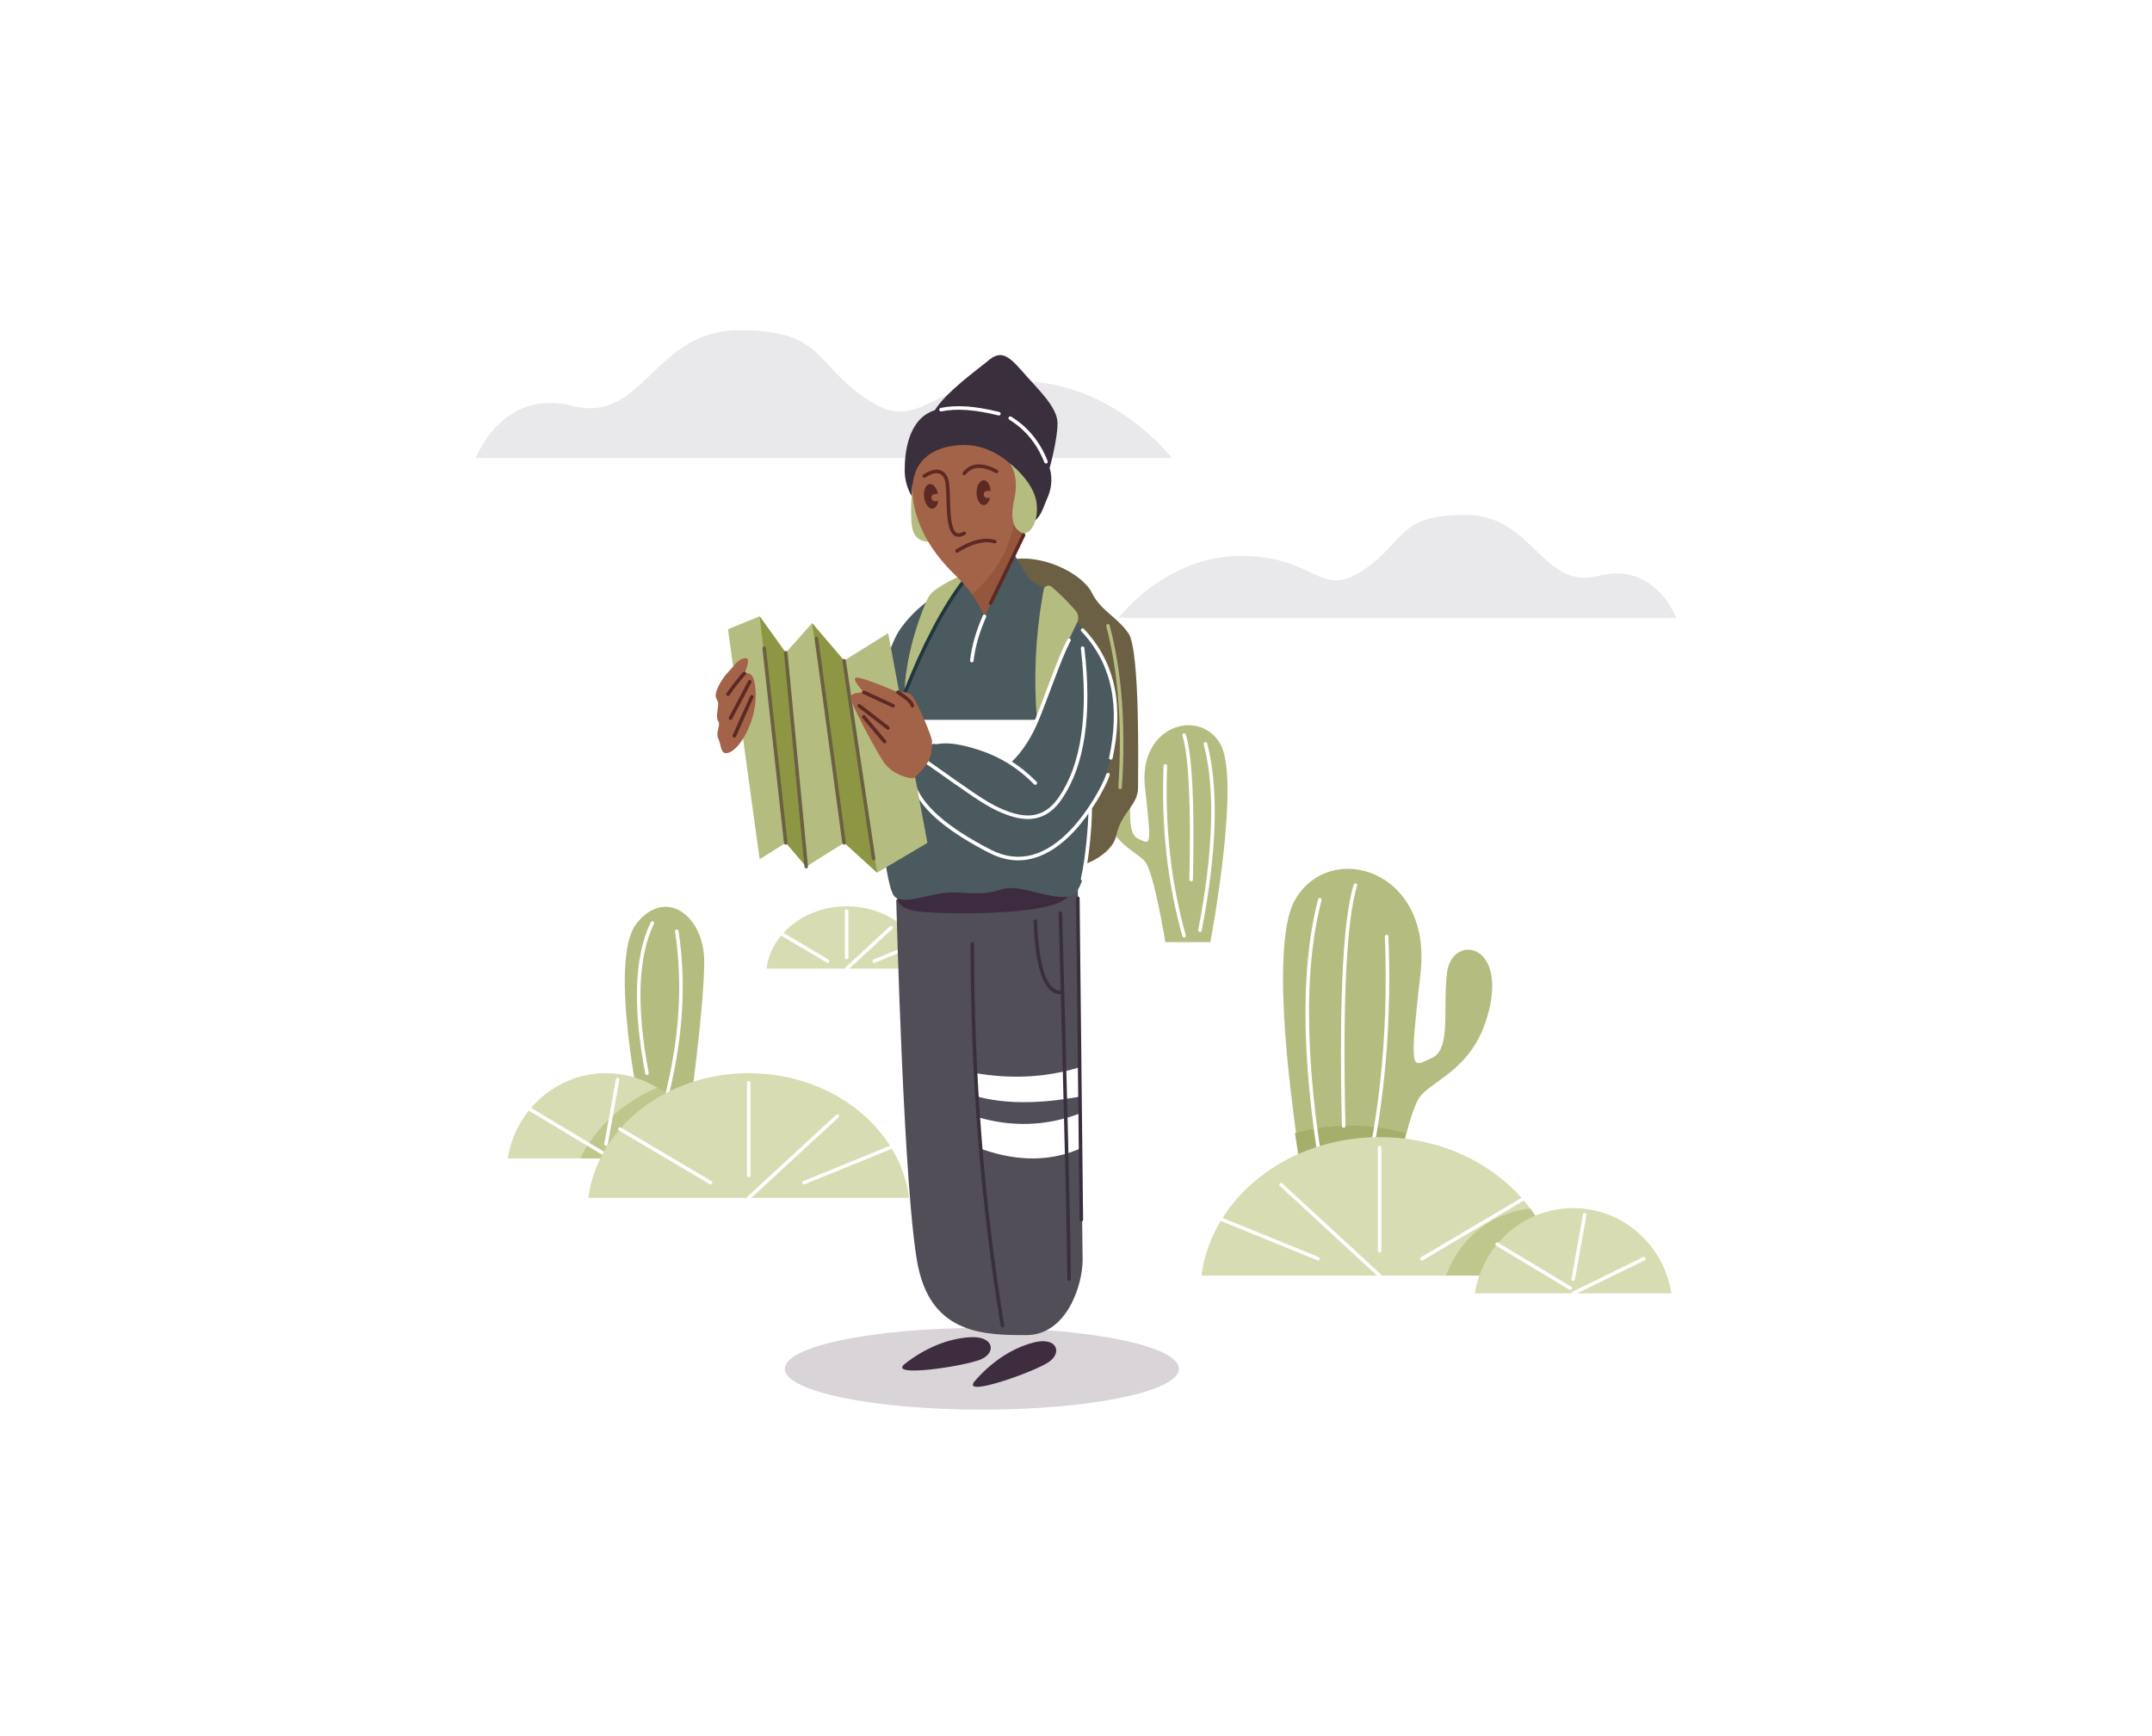 <svg width="606" height="489" viewBox="0 0 606 489" fill="none" xmlns="http://www.w3.org/2000/svg">
<g id="Where Am I?">
<rect width="606" height="489" fill="white"/>
<g id="Empty State 16">
<g id="Group 52 Copy 2">
<path id="Path" fill-rule="evenodd" clip-rule="evenodd" d="M238.42 255.251C226.742 255.251 217.122 262.926 215.84 272.802H261C259.718 262.926 250.098 255.251 238.42 255.251Z" fill="#D7DCB2"/>
<path id="Path 450" d="M251.277 260.944C251.111 260.763 250.843 260.733 250.642 260.86L250.571 260.915L238.081 272.434C237.878 272.621 237.865 272.938 238.053 273.141C238.219 273.321 238.487 273.351 238.688 273.224L238.759 273.169L251.249 261.65C251.452 261.463 251.465 261.147 251.277 260.944Z" fill="white"/>
<path id="Path 451" d="M238.42 256.077C238.175 256.077 237.97 256.254 237.928 256.487L237.92 256.577V269.651C237.92 269.927 238.144 270.151 238.42 270.151C238.666 270.151 238.87 269.974 238.912 269.741L238.92 269.651V256.577C238.92 256.301 238.696 256.077 238.42 256.077Z" fill="white"/>
<path id="Path 452" d="M220.541 262.684C220.303 262.543 219.997 262.622 219.856 262.86C219.731 263.071 219.78 263.337 219.959 263.492L220.032 263.544L232.792 271.093C233.03 271.233 233.336 271.154 233.477 270.917C233.602 270.706 233.554 270.44 233.374 270.285L233.301 270.232L220.541 262.684Z" fill="white"/>
<path id="Path 453" d="M258.806 265.531C258.714 265.303 258.473 265.181 258.241 265.23L258.155 265.256L246.028 270.199C245.773 270.303 245.65 270.595 245.754 270.851C245.847 271.078 246.088 271.201 246.32 271.152L246.406 271.125L258.532 266.182C258.788 266.078 258.911 265.786 258.806 265.531Z" fill="white"/>
</g>
<g id="Group 51 Copy">
<path id="Path 443" fill-rule="evenodd" clip-rule="evenodd" d="M340.832 265.337C340.832 265.337 349.503 219.671 343.626 209.479C337.748 199.287 320.463 204.314 322.427 221.806C324.392 239.299 323.964 237.713 320.588 236.254C317.212 234.794 318.707 228.053 317.959 221.806C317.212 215.559 308.574 216.515 310.639 227.104C312.703 237.694 319.892 239.634 322.427 242.624C324.962 245.615 328.16 265.337 328.16 265.337H340.832Z" fill="#B5BC80"/>
<path id="Path 444" d="M339.419 208.98L339.33 208.995C339.062 209.064 338.902 209.336 338.971 209.604C342.222 222.179 341.709 239.616 337.419 261.905C337.367 262.176 337.544 262.438 337.815 262.49C338.086 262.543 338.349 262.365 338.401 262.094C342.717 239.672 343.234 222.096 339.939 209.353C339.877 209.116 339.655 208.962 339.419 208.98Z" fill="white"/>
<path id="Path 445" d="M328.18 215.195C327.904 215.184 327.672 215.399 327.661 215.675C326.981 232.79 328.747 248.793 332.962 263.683C333.037 263.948 333.313 264.103 333.579 264.027C333.845 263.952 333.999 263.676 333.924 263.41C329.739 248.625 327.984 232.727 328.66 215.715C328.671 215.439 328.456 215.206 328.18 215.195Z" fill="white"/>
<path id="Path 446" d="M333.921 206.855C333.841 206.591 333.561 206.442 333.297 206.523C333.033 206.603 332.884 206.883 332.965 207.147C334.751 213.008 335.41 226.55 334.923 247.708C334.917 247.984 335.135 248.213 335.411 248.22C335.687 248.226 335.916 248.007 335.923 247.731L335.984 244.779C336.347 225.197 335.665 212.575 333.921 206.855Z" fill="white"/>
</g>
<g id="Group 54">
<path id="Path 454" fill-rule="evenodd" clip-rule="evenodd" d="M180.612 314.314C180.612 314.314 171.099 270.571 179.216 260.149C187.333 249.726 198.306 257.845 198.306 270.81C198.306 283.775 194.026 314.314 194.026 314.314H180.612Z" fill="#B5BC80"/>
<path id="Path 455" d="M183.259 259.722C183.379 259.473 183.678 259.369 183.927 259.49C184.175 259.61 184.279 259.909 184.159 260.158C179.64 269.489 179.137 283.492 182.68 302.158C182.731 302.429 182.553 302.691 182.282 302.743C182.01 302.794 181.749 302.616 181.697 302.345C178.118 283.488 178.628 269.283 183.259 259.722Z" fill="white"/>
<path id="Path 456" d="M190.494 261.776C190.767 261.734 191.022 261.92 191.065 262.193C193.398 277.147 192.314 293.244 187.817 310.482C187.747 310.749 187.474 310.909 187.207 310.839C186.94 310.769 186.78 310.496 186.849 310.229C191.314 293.119 192.388 277.16 190.077 262.347C190.034 262.075 190.221 261.819 190.494 261.776Z" fill="white"/>
</g>
<g id="Group 50">
<path id="Path 768" opacity="0.1" fill-rule="evenodd" clip-rule="evenodd" d="M134 129H330C330 129 313.575 107.355 286.993 107.355C260.411 107.355 259.42 122.539 244.208 112.485C228.996 102.43 232.228 93 208.138 93C184.048 93 181.212 119.443 161.277 114.328C141.342 109.213 134 129 134 129Z" fill="#211A38"/>
<path id="Path 768 Copy" opacity="0.1" fill-rule="evenodd" clip-rule="evenodd" d="M472 174H315C315 174 328.157 156.564 349.45 156.564C370.742 156.564 371.536 168.795 383.721 160.696C395.907 152.597 393.318 145 412.614 145C431.911 145 434.182 166.301 450.151 162.181C466.119 158.061 472 174 472 174Z" fill="#211A38"/>
<path id="Oval" opacity="0.2" fill-rule="evenodd" clip-rule="evenodd" d="M276.5 397C307.152 397 332 391.851 332 385.5C332 379.149 307.152 374 276.5 374C245.848 374 221 379.149 221 385.5C221 391.851 245.848 397 276.5 397Z" fill="#3E2C3F"/>
<path id="Path 438" fill-rule="evenodd" clip-rule="evenodd" d="M252.378 253.401C252.378 253.401 254.505 338.174 258.604 357.024C262.704 375.874 277.48 376.014 288.989 376.014C300.498 376.014 304.862 361.706 304.862 354.951C304.862 348.197 303.479 247.542 303.479 247.542L252.378 253.401Z" fill="#514E57"/>
<path id="Path_2" fill-rule="evenodd" clip-rule="evenodd" d="M303.614 313.766L304.37 313.482L304.498 323.342C296.087 327.109 286.826 327.231 276.715 323.706L276.141 323.502L275.431 314.661C285.011 317.443 294.406 317.144 303.614 313.766Z" fill="white"/>
<path id="Path_3" fill-rule="evenodd" clip-rule="evenodd" d="M303.165 300.825L304.198 300.511L304.308 308.798C292.659 310.972 282.847 310.95 274.869 308.731V302.251C284.818 303.93 294.25 303.455 303.165 300.825Z" fill="white"/>
<path id="Path 412" fill-rule="evenodd" clip-rule="evenodd" d="M256.927 140.003C256.927 140.003 254.759 137.009 254.759 132.466C254.759 127.922 255.52 118.013 263.223 115.532C266.67 110.174 275.11 104.216 278.276 101.573C281.442 98.931 283.443 99.448 287.721 104.417C291.999 109.387 297.798 114.546 297.798 119.201C297.798 123.856 295.57 131.809 295.57 131.809C295.57 131.809 296.976 135.526 295.041 140.003C293.106 144.479 292.928 147.563 286.377 148.505C279.827 149.447 256.927 140.003 256.927 140.003Z" fill="#3A2F3D"/>
<path id="Path 441" fill-rule="evenodd" clip-rule="evenodd" d="M303.637 244.078C303.637 244.078 313.066 241.463 314.398 235.122C315.731 228.781 320.473 226.88 320.473 221.796C320.473 216.712 321.085 183.061 317.742 178.318C314.398 173.575 309.969 172.041 307.415 166.856C304.862 161.671 293.504 155.761 284.475 157.676C275.446 159.591 303.637 244.078 303.637 244.078Z" fill="#6B6043"/>
<path id="Path 442" d="M311.873 175.768C312.14 175.697 312.413 175.857 312.483 176.124C315.919 189.154 317.063 204.375 315.919 221.787C315.901 222.062 315.663 222.271 315.388 222.253C315.112 222.235 314.903 221.997 314.922 221.721C316.058 204.411 314.922 189.297 311.517 176.379C311.446 176.112 311.606 175.838 311.873 175.768Z" fill="#B5BC80"/>
<path id="Path 437" fill-rule="evenodd" clip-rule="evenodd" d="M252.974 251.006C252.974 251.006 250.362 255.912 259.203 256.767C268.044 257.621 301.973 257.934 301.035 251.006C300.096 244.078 252.974 251.006 252.974 251.006Z" fill="#3D2C3F"/>
<path id="Path 418" fill-rule="evenodd" clip-rule="evenodd" d="M274.81 162.134C274.81 162.134 262.007 165.808 253.996 176.479C245.986 187.15 247.425 212.732 247.425 220.665C247.425 228.598 249.424 249.212 251.71 252.251C253.996 255.29 262.273 251.342 267.972 251.342C273.672 251.342 276.604 252.25 282.091 250.472C287.577 248.694 296.459 254.03 301.725 252.251C306.991 250.472 307.415 227.447 307.415 227.447C307.415 227.447 314.398 216.21 314.398 199.836C314.398 183.462 295.761 166.131 291.999 164.519C288.237 162.907 286.86 156.623 284.475 155.156C282.091 153.69 278.98 160.956 278.98 160.956L274.81 162.134Z" fill="#4B5A5F"/>
<path id="Path 700" fill-rule="evenodd" clip-rule="evenodd" d="M254.759 202.726H291.999C291.999 202.726 288.991 210.42 284.475 214.294C279.31 211.672 268.062 207.144 262.495 209.673C256.927 212.202 254.759 202.726 254.759 202.726Z" fill="white"/>
<path id="Path 697" d="M304.804 182.043C305.079 182.011 305.327 182.207 305.359 182.481C307.561 201.412 305.459 215.6 299.021 225.039C295.264 230.549 290.375 231.84 284.086 229.668L283.359 229.405C279.515 227.974 276.767 226.337 269.199 221.027L263.64 217.099C260.922 215.184 258.931 213.835 256.901 212.553C256.667 212.405 256.598 212.096 256.745 211.863C256.893 211.63 257.201 211.56 257.435 211.707L258.404 212.326C260.132 213.442 261.915 214.66 264.214 216.28L269.741 220.186C277.368 225.538 280.054 227.127 283.898 228.538L284.088 228.608C290.136 230.798 294.645 229.681 298.195 224.476C304.475 215.269 306.543 201.311 304.365 182.597C304.334 182.323 304.53 182.074 304.804 182.043Z" fill="white"/>
<path id="Path_4" fill-rule="evenodd" clip-rule="evenodd" d="M254.759 194.965C254.759 189.093 256.714 179.155 260.633 169.903L260.931 169.209L261.033 168.979C261.541 167.835 262.346 166.849 263.365 166.122L263.924 165.732C263.979 165.694 264.032 165.658 264.083 165.625C266.217 164.201 268.5 162.994 270.93 162.003L271.663 161.713C271.983 161.589 272.343 161.749 272.466 162.069C272.55 162.288 272.505 162.535 272.348 162.708L272.155 162.925C266.29 169.619 260.299 181.078 254.759 194.965Z" fill="#B5BC80"/>
<path id="Path 708" d="M271.121 163.199C271.289 162.98 271.603 162.938 271.822 163.105C272.042 163.273 272.084 163.587 271.916 163.806C266.204 171.284 260.684 181.733 255.361 195.149C255.26 195.406 254.969 195.532 254.712 195.43C254.456 195.328 254.33 195.037 254.432 194.781C259.786 181.286 265.347 170.759 271.121 163.199Z" fill="#21373F"/>
<path id="Path_5" fill-rule="evenodd" clip-rule="evenodd" d="M296.133 165.266C297.927 166.77 300.163 168.908 302.466 171.496L302.873 171.957C303.703 172.906 303.873 174.264 303.302 175.388L303.22 175.55C300.22 181.514 296.076 191.312 291.999 202.726C291.053 191.107 291.576 179.488 293.569 167.869L293.85 166.285L293.89 166.07C294.03 165.321 294.751 164.827 295.5 164.967C295.733 165.01 295.951 165.113 296.133 165.266Z" fill="#B5BC80"/>
<path id="Path 411" fill-rule="evenodd" clip-rule="evenodd" d="M256.927 136.407C256.927 136.407 256.104 145.115 256.927 148.884C257.75 152.653 261.488 153.511 264.588 151.479C267.689 149.447 256.927 136.407 256.927 136.407Z" fill="#B5BC80"/>
<path id="Path 409" fill-rule="evenodd" clip-rule="evenodd" d="M270.131 125.369C258.769 126.222 255.899 133.616 257.227 141.451C258.555 149.287 262.792 155.979 269.163 162.146C275.534 168.312 277.221 173.575 277.221 173.575C277.221 173.575 281.865 163.685 285.777 156.204C289.69 148.722 291.132 141.76 290.087 138.259C289.042 134.759 281.493 124.516 270.131 125.369Z" fill="#A36348"/>
<path id="Path_6" fill-rule="evenodd" clip-rule="evenodd" d="M286.204 140.384L290.293 142.901C289.885 146.412 288.469 150.924 286.05 155.675L284.987 157.724C282.596 162.357 280.007 167.641 277.221 173.575C276.582 171.581 275.438 169.49 273.791 167.301C281.867 160.28 286.003 151.493 286.198 140.941L286.204 140.384Z" fill="#94563C"/>
<path id="Path 410" fill-rule="evenodd" clip-rule="evenodd" d="M284.475 130.57C284.475 130.57 287.052 134.127 285.648 140.433C284.244 146.74 285.709 148.962 287.573 150.002C289.437 151.042 292.523 147.886 291.923 141.858C291.323 135.831 284.475 130.57 284.475 130.57Z" fill="#B5BC80"/>
<path id="Path_7" d="M264.885 114.892C269.248 113.966 274.754 114.351 281.408 116.036C281.675 116.103 281.837 116.375 281.77 116.643C281.702 116.911 281.43 117.073 281.162 117.005C274.645 115.354 269.286 114.98 265.092 115.87C264.822 115.927 264.557 115.755 264.499 115.485C264.442 115.214 264.614 114.949 264.885 114.892Z" fill="white"/>
<path id="Path 414" d="M284.05 117.502C284.195 117.267 284.503 117.194 284.738 117.339C289.445 120.243 292.874 124.423 295.017 129.864C295.119 130.121 294.992 130.411 294.736 130.512C294.479 130.614 294.188 130.487 294.087 130.23C292.022 124.988 288.733 120.979 284.213 118.19C283.978 118.045 283.905 117.737 284.05 117.502Z" fill="white"/>
<path id="Path 415" d="M269.224 154.732C273.537 152.057 277.222 151.154 280.277 152.071C280.541 152.15 280.691 152.429 280.612 152.694C280.533 152.958 280.254 153.108 279.989 153.029C277.254 152.208 273.843 153.043 269.751 155.581C269.517 155.727 269.208 155.655 269.063 155.42C268.917 155.185 268.989 154.877 269.224 154.732Z" fill="#5C2924"/>
<path id="Path 416" d="M260.017 133.643C263.167 131.633 265.519 131.806 266.778 134.282C267.221 135.154 267.375 136.357 267.48 139.276L267.573 142.296L267.605 143.096C267.725 145.802 267.952 147.527 268.416 148.734C268.99 150.229 269.803 150.58 271.275 149.761C271.517 149.626 271.821 149.713 271.956 149.954C272.09 150.196 272.003 150.5 271.762 150.634C269.731 151.765 268.265 151.13 267.482 149.093C266.944 147.692 266.709 145.783 266.589 142.735L266.47 139.045C266.371 136.52 266.226 135.402 265.887 134.736C264.944 132.88 263.265 132.757 260.555 134.486C260.323 134.635 260.013 134.567 259.865 134.334C259.716 134.101 259.785 133.792 260.017 133.643Z" fill="#5C2924"/>
<path id="Path 417" d="M271.128 133.032C273.337 130.267 276.631 130.058 280.848 132.325C281.091 132.456 281.182 132.759 281.051 133.002C280.92 133.245 280.617 133.337 280.374 133.206C276.542 131.145 273.775 131.322 271.909 133.656C271.737 133.872 271.422 133.907 271.207 133.735C270.991 133.562 270.956 133.248 271.128 133.032Z" fill="#5C2924"/>
<path id="Path_8" fill-rule="evenodd" clip-rule="evenodd" d="M277 135.251C278.008 135.251 278.841 136.555 278.98 138.252L278 138.251C277.448 138.251 277 138.699 277 139.251C277 139.764 277.386 140.187 277.883 140.245L278 140.251L278.807 140.252C278.486 141.434 277.798 142.251 277 142.251C275.895 142.251 275 140.684 275 138.751C275 136.818 275.895 135.251 277 135.251Z" fill="#5C2924"/>
<path id="Path 694" d="M287.787 150.471C287.907 150.223 288.206 150.118 288.455 150.239C288.676 150.345 288.783 150.593 288.719 150.822L288.688 150.906L279.43 170.081C279.31 170.33 279.011 170.434 278.762 170.314C278.541 170.207 278.434 169.959 278.498 169.731L278.53 169.646L287.787 150.471Z" fill="#5C2924"/>
<path id="Path Copy 12" fill-rule="evenodd" clip-rule="evenodd" d="M261.788 136.316C262.788 136.193 263.774 137.386 264.118 139.053L263.146 139.172C262.598 139.239 262.208 139.738 262.275 140.286C262.338 140.795 262.772 141.168 263.273 141.164L263.39 141.157L264.191 141.059C264.016 142.272 263.432 143.167 262.641 143.264C261.544 143.398 260.465 141.952 260.229 140.034C259.994 138.115 260.691 136.451 261.788 136.316Z" fill="#5C2924"/>
<path id="Path 419" d="M300.595 180.047C300.727 179.805 301.03 179.715 301.273 179.846C301.516 179.978 301.606 180.282 301.474 180.524L301.146 181.145C299.97 183.436 298.725 186.531 296.309 192.945L294.32 198.216C293.561 200.205 293.045 201.509 292.461 202.917C290.471 207.723 287.925 211.636 284.824 214.652C284.626 214.845 284.309 214.84 284.117 214.642C283.924 214.444 283.929 214.128 284.127 213.935C286.995 211.145 289.381 207.548 291.281 203.141L291.537 202.535C292.062 201.268 292.532 200.085 293.178 198.402L296.328 190.071C298.354 184.756 299.449 182.159 300.595 180.047Z" fill="white"/>
<path id="Path 420" d="M276.251 210.362C282.2 212.315 287.418 215.591 291.9 220.185C292.093 220.383 292.089 220.699 291.891 220.892C291.694 221.085 291.377 221.081 291.184 220.883C286.814 216.404 281.734 213.215 275.939 211.312C270.598 209.559 267.349 209.163 264.741 209.45L264.361 209.497C264.188 209.52 263.957 209.553 263.943 209.554L263.683 209.584C263.609 209.591 263.544 209.594 263.482 209.594C263.206 209.594 262.982 209.37 262.982 209.094C262.982 208.818 263.206 208.594 263.482 208.594C263.533 208.594 263.602 208.589 263.701 208.577L264.38 208.486C267.18 208.129 270.611 208.511 276.251 210.362Z" fill="white"/>
<path id="Path 421" d="M311.525 218.012C311.611 217.749 311.893 217.606 312.155 217.692C312.418 217.778 312.561 218.06 312.475 218.322C311.294 221.935 307.074 229.244 302.382 234.225C295.155 241.896 287.084 244.581 278.545 240.197L277.375 239.588C265.439 233.295 258.536 227.008 256.688 220.674C256.611 220.409 256.763 220.131 257.028 220.054C257.293 219.977 257.571 220.129 257.648 220.394C259.459 226.601 266.569 232.925 279.002 239.308C287.08 243.455 294.701 240.92 301.654 233.539C306.242 228.669 310.388 221.488 311.525 218.012Z" fill="white"/>
<path id="Path 422" d="M276.763 173.374C276.874 173.121 277.169 173.006 277.422 173.117C277.675 173.228 277.79 173.523 277.679 173.776C275.757 178.15 274.588 182.262 274.169 186.113C274.139 186.388 273.892 186.586 273.618 186.556C273.343 186.526 273.145 186.279 273.175 186.005C273.605 182.047 274.802 177.837 276.763 173.374Z" fill="white"/>
<g id="Group 48">
<path id="Path 428" fill-rule="evenodd" clip-rule="evenodd" d="M250.111 178.318L261.158 237.383L246.99 245.77L237.691 237.383L227.029 244.078L221.265 237.383L213.921 241.991L205 177.219L213.921 173.575L221.265 183.835L228.686 175.507L237.691 186.059L250.111 178.318Z" fill="#B5BC80"/>
<path id="Path 699" fill-rule="evenodd" clip-rule="evenodd" d="M221.265 183.835L227.029 244.078L221.265 237.286L213.921 173.575L221.265 183.835Z" fill="#8D9743"/>
<path id="Path 698" fill-rule="evenodd" clip-rule="evenodd" d="M237.691 186.059L246.99 245.77L237.691 237.286L228.686 175.507L237.691 186.059Z" fill="#8D9743"/>
<path id="Path 429" d="M237.617 185.564C237.86 185.528 238.088 185.673 238.164 185.897L238.186 185.985L246.492 241.708C246.533 241.981 246.344 242.236 246.071 242.276C245.828 242.312 245.6 242.168 245.524 241.943L245.503 241.855L237.196 186.133C237.156 185.859 237.344 185.605 237.617 185.564Z" fill="#6B6043"/>
<path id="Path 430" d="M229.858 179.321C230.101 179.289 230.327 179.437 230.4 179.662L230.42 179.75L238.186 237.316C238.223 237.59 238.031 237.842 237.758 237.879C237.515 237.911 237.289 237.763 237.215 237.538L237.195 237.45L229.429 179.884C229.392 179.61 229.584 179.358 229.858 179.321Z" fill="#6B6043"/>
<path id="Path 431" d="M221.217 183.337C221.462 183.313 221.682 183.47 221.746 183.698L221.763 183.787L227.527 244.03C227.553 244.305 227.352 244.549 227.077 244.576C226.833 244.599 226.613 244.442 226.548 244.214L226.532 244.125L220.767 183.882C220.741 183.607 220.943 183.363 221.217 183.337Z" fill="#6B6043"/>
<path id="Path 432" d="M215.143 182.042C215.387 182.015 215.609 182.169 215.677 182.396L215.695 182.484L221.762 237.328C221.792 237.603 221.595 237.85 221.32 237.88C221.076 237.907 220.854 237.754 220.786 237.527L220.768 237.438L214.701 182.594C214.67 182.32 214.868 182.073 215.143 182.042Z" fill="#6B6043"/>
</g>
<g id="Group 49">
<path id="Path 423" fill-rule="evenodd" clip-rule="evenodd" d="M257.168 219.238C257.168 219.238 251.603 218.934 248.626 214.294C245.649 209.653 239.495 197.813 239.495 196.389C239.495 194.965 243.242 194.965 243.242 194.965C243.242 194.965 239.346 190.827 241.294 190.827C243.242 190.827 252.866 194.965 252.866 194.965C252.866 194.965 255.755 194.305 257.168 196.389C258.581 198.472 262.47 207.381 262.47 208.869C262.47 210.357 262.482 212.419 261.238 214.702C259.994 216.984 257.168 219.238 257.168 219.238Z" fill="#A36348"/>
<path id="Path 424" d="M242.788 194.756C242.89 194.533 243.137 194.421 243.366 194.481L243.451 194.511L251.669 198.3C251.92 198.416 252.029 198.713 251.914 198.964C251.811 199.187 251.565 199.298 251.335 199.239L251.25 199.208L243.032 195.419C242.782 195.303 242.672 195.006 242.788 194.756Z" fill="#5C2924"/>
<path id="Path 425" d="M241.541 198.448C241.691 198.254 241.956 198.201 242.167 198.31L242.243 198.359L250.364 204.637C250.582 204.806 250.622 205.12 250.453 205.338C250.303 205.532 250.038 205.586 249.828 205.476L249.752 205.428L241.631 199.15C241.413 198.981 241.372 198.667 241.541 198.448Z" fill="#5C2924"/>
<path id="Path 426" d="M242.92 201.511C243.107 201.353 243.377 201.356 243.56 201.508L243.624 201.571L249.501 208.547C249.679 208.758 249.652 209.074 249.44 209.251C249.253 209.41 248.983 209.406 248.8 209.255L248.736 209.191L242.859 202.215C242.681 202.004 242.708 201.689 242.92 201.511Z" fill="#5C2924"/>
<path id="Path 427" d="M252.447 194.693C252.597 194.461 252.906 194.395 253.138 194.545L253.71 194.923C256.01 196.469 257.238 197.676 257.419 198.664C257.469 198.936 257.289 199.196 257.017 199.246C256.746 199.296 256.485 199.116 256.435 198.844C256.31 198.16 255.019 196.956 252.594 195.385C252.362 195.234 252.296 194.925 252.447 194.693Z" fill="#5C2924"/>
</g>
<path id="Path 433" fill-rule="evenodd" clip-rule="evenodd" d="M206.83 187.26C205.485 189.031 203.865 190.034 202.248 193.447C200.631 196.86 202.248 196.763 202.248 198.147C202.248 199.531 201.475 202.043 202.248 203.099C203.021 204.156 201.475 206.288 202.248 207.98C203.021 209.673 202.764 210.469 203.518 211.672C204.272 212.876 207.601 212.008 210.656 205.381C213.711 198.754 212.864 192.552 212.048 190.827C211.233 189.102 209.615 189.67 209.615 189.67C209.615 189.67 210.656 187.477 210.656 186.059C210.656 184.641 208.175 185.489 206.83 187.26Z" fill="#A36348"/>
<path id="Path 434" d="M209.257 189.321C209.45 189.123 209.766 189.119 209.964 189.311C210.162 189.504 210.166 189.821 209.974 190.019L209.694 190.314C208.678 191.416 207.246 193.249 205.406 195.807C205.245 196.031 204.932 196.082 204.708 195.921C204.484 195.759 204.433 195.447 204.594 195.223L205.368 194.157C207.032 191.887 208.326 190.277 209.257 189.321Z" fill="#5C2924"/>
<path id="Path 435" d="M210.691 191.774C210.82 191.53 211.122 191.437 211.366 191.566C211.583 191.68 211.681 191.932 211.609 192.158L211.575 192.241L206.147 202.506C206.018 202.75 205.715 202.843 205.471 202.714C205.254 202.599 205.156 202.348 205.228 202.122L205.263 202.038L210.691 191.774Z" fill="#5C2924"/>
<path id="Path 436" d="M211.251 196.061C211.364 195.809 211.66 195.696 211.912 195.809C212.136 195.909 212.25 196.154 212.193 196.384L212.164 196.469L207.253 207.432C207.14 207.684 206.845 207.797 206.593 207.684C206.368 207.583 206.254 207.339 206.311 207.108L206.341 207.023L211.251 196.061Z" fill="#5C2924"/>
<path id="Path 439" d="M273.804 265.358C274.081 265.358 274.304 265.582 274.304 265.858C274.304 303.019 277.131 338.831 282.785 373.293C282.83 373.566 282.645 373.823 282.373 373.868C282.1 373.912 281.843 373.728 281.798 373.455C276.136 338.939 273.304 303.073 273.304 265.858C273.304 265.582 273.528 265.358 273.804 265.358Z" fill="#3A2F3D"/>
<path id="Path 440" fill-rule="evenodd" clip-rule="evenodd" d="M273.189 376.608C266.477 377 260.023 380.019 254.843 384.083C249.662 388.146 271.896 384.738 276.264 382.833C280.633 380.929 279.902 376.217 273.189 376.608Z" fill="#3E2C3F"/>
<path id="Path 440 Copy" fill-rule="evenodd" clip-rule="evenodd" d="M291.109 378.091C284.595 379.756 278.836 383.951 274.526 388.928C270.216 393.905 291.391 386.317 295.316 383.614C299.24 380.911 297.624 376.425 291.109 378.091Z" fill="#3E2C3F"/>
<path id="Path 695" d="M298.595 256.71C298.871 256.703 299.101 256.92 299.108 257.196L299.989 290.096C301.032 329.864 301.554 353.247 301.554 360.251C301.554 360.527 301.33 360.751 301.054 360.751C300.778 360.751 300.554 360.527 300.554 360.251L300.55 359.079C300.487 348.721 299.673 314.764 298.109 257.223C298.101 256.947 298.319 256.718 298.595 256.71Z" fill="#3A2F3D"/>
<path id="Path 696" d="M291.522 258.91C291.798 258.899 292.031 259.114 292.042 259.39L292.087 260.411C292.693 272.838 294.955 278.992 298.608 278.992C298.885 278.992 299.108 279.215 299.108 279.492C299.108 279.768 298.885 279.992 298.608 279.992C294.022 279.992 291.595 273.095 291.043 259.43C291.032 259.154 291.246 258.921 291.522 258.91Z" fill="#3A2F3D"/>
<path id="Path_9" d="M304.519 177.091C304.72 176.901 305.036 176.911 305.226 177.112C314.587 187.04 316.307 199.549 313.303 213.56C313.245 213.83 312.979 214.002 312.709 213.944C312.439 213.886 312.267 213.621 312.325 213.351C315.267 199.629 313.592 187.442 304.498 177.798C304.309 177.597 304.318 177.28 304.519 177.091Z" fill="white"/>
<path id="Path_10" d="M307 227.476C307.276 227.476 307.5 227.7 307.5 227.976C307.5 232.516 306.663 241.866 305.35 247.652C305.289 247.922 305.021 248.09 304.751 248.029C304.482 247.968 304.313 247.7 304.375 247.431C305.67 241.726 306.5 232.447 306.5 227.976C306.5 227.7 306.724 227.476 307 227.476Z" fill="white"/>
<path id="Path 707" d="M303.513 252.491C303.758 252.488 303.964 252.663 304.009 252.896L304.018 252.986L304.998 343.508C305.001 343.784 304.78 344.011 304.504 344.014C304.258 344.016 304.052 343.842 304.008 343.609L303.998 343.519L303.018 252.996C303.015 252.72 303.237 252.494 303.513 252.491Z" fill="#3A2F3D"/>
</g>
<g id="Group 51">
<path id="Path 443_2" fill-rule="evenodd" clip-rule="evenodd" d="M369.359 346.499C369.359 346.499 354.906 270.387 364.702 253.401C374.498 236.414 403.307 244.793 400.032 273.947C396.758 303.101 397.472 300.458 403.098 298.026C408.725 295.593 406.233 284.359 407.479 273.947C408.725 263.535 423.121 265.127 419.68 282.777C416.239 300.427 404.257 303.66 400.032 308.644C395.807 313.627 390.477 346.499 390.477 346.499H369.359Z" fill="#B5BC80"/>
<path id="Path_11" fill-rule="evenodd" clip-rule="evenodd" d="M380.178 317C385.667 317 390.952 317.763 395.9 319.174L395.662 320.086C394.031 326.437 392.303 335.241 390.477 346.499H369.359L368.777 343.405C367.157 334.712 365.782 326.616 364.652 319.117C369.544 317.743 374.761 317 380.178 317Z" fill="#A6AE6B"/>
<path id="Path 444_2" d="M371.69 252.902L371.779 252.917C372.046 252.986 372.207 253.259 372.138 253.526C366.703 274.54 367.56 303.649 374.72 340.841C374.772 341.112 374.594 341.374 374.323 341.426C374.052 341.479 373.79 341.301 373.738 341.03L373.314 338.8C366.52 302.538 365.801 274.034 371.169 253.276C371.231 253.038 371.453 252.885 371.69 252.902Z" fill="white"/>
<path id="Path 445_2" d="M390.457 263.261C390.733 263.25 390.966 263.465 390.977 263.741C392.109 292.231 389.169 318.868 382.154 343.65C382.079 343.916 381.803 344.07 381.537 343.995C381.271 343.92 381.117 343.643 381.192 343.377C388.177 318.7 391.106 292.168 389.978 263.781C389.967 263.505 390.181 263.272 390.457 263.261Z" fill="white"/>
<path id="Path 446_2" d="M381.195 249.126C381.275 248.861 381.555 248.713 381.819 248.793C382.083 248.874 382.232 249.153 382.151 249.417C379.159 259.233 378.061 281.824 378.873 317.125C378.88 317.401 378.661 317.63 378.385 317.636C378.109 317.642 377.88 317.424 377.874 317.148L377.805 313.995C377.127 280.387 378.251 258.783 381.195 249.126Z" fill="white"/>
</g>
<g id="Group 52">
<path id="Path_12" fill-rule="evenodd" clip-rule="evenodd" d="M388.5 320.251C414.45 320.251 435.829 337.305 438.678 359.252H338.322C341.171 337.305 362.55 320.251 388.5 320.251Z" fill="#D7DCB2"/>
<path id="Path_13" fill-rule="evenodd" clip-rule="evenodd" d="M438.678 359.252L407.246 359.251C410.8 349.016 419.936 341.464 430.931 340.384C435.056 345.938 437.782 352.353 438.678 359.252Z" fill="#C0C78D"/>
<path id="Path 450_2" d="M360.377 333.315C360.544 333.135 360.812 333.104 361.012 333.232L361.084 333.287L388.839 358.884C389.042 359.072 389.055 359.388 388.868 359.591C388.701 359.771 388.433 359.801 388.233 359.674L388.161 359.619L360.406 334.022C360.203 333.834 360.19 333.518 360.377 333.315Z" fill="white"/>
<path id="Path 451_2" d="M388.5 322.697C388.745 322.697 388.95 322.874 388.992 323.107L389 323.197V352.251C389 352.527 388.776 352.751 388.5 352.751C388.255 352.751 388.05 352.574 388.008 352.341L388 352.251V323.197C388 322.921 388.224 322.697 388.5 322.697Z" fill="white"/>
<path id="Path 452_2" d="M428.542 337.294C428.78 337.153 429.086 337.232 429.227 337.47C429.352 337.681 429.304 337.947 429.125 338.102L429.051 338.155L400.696 354.928C400.458 355.069 400.151 354.99 400.011 354.752C399.886 354.541 399.934 354.275 400.113 354.12L400.186 354.067L428.542 337.294Z" fill="white"/>
<path id="Path 453_2" d="M343.763 343.325C343.856 343.098 344.097 342.975 344.329 343.024L344.415 343.051L371.362 354.035C371.618 354.139 371.74 354.431 371.636 354.687C371.544 354.914 371.303 355.036 371.071 354.987L370.984 354.961L344.037 343.977C343.782 343.872 343.659 343.581 343.763 343.325Z" fill="white"/>
</g>
<g id="Group 53 Copy">
<path id="Path_14" fill-rule="evenodd" clip-rule="evenodd" d="M170.653 302.251C184.613 302.251 196.186 312.649 198.306 326.251H143C145.12 312.649 156.693 302.251 170.653 302.251Z" fill="#D7DCB2"/>
<path id="Path_15" fill-rule="evenodd" clip-rule="evenodd" d="M198.306 326.251L163.373 326.25C167.649 317.566 175.387 310.483 185.075 306.318C192.01 310.567 196.987 317.789 198.306 326.251Z" fill="#C0C78D"/>
<path id="Path 447" d="M190.351 316.049L190.791 316.947L170.873 326.7L170.433 325.802L190.351 316.049Z" fill="#979797"/>
<path id="Path 448" d="M173.909 303.584L173.999 303.592C174.24 303.635 174.41 303.845 174.41 304.082L174.402 304.172L171.145 322.324C171.096 322.596 170.836 322.776 170.565 322.728C170.323 322.684 170.153 322.474 170.153 322.237L170.161 322.147L173.418 303.996C173.462 303.754 173.672 303.584 173.909 303.584Z" fill="white"/>
<path id="Path 449" d="M148.819 312.16C148.945 311.95 149.202 311.866 149.424 311.95L149.505 311.989L170.103 324.371C170.339 324.514 170.416 324.821 170.274 325.057C170.147 325.268 169.89 325.352 169.669 325.268L169.587 325.228L148.99 312.846C148.753 312.704 148.677 312.397 148.819 312.16Z" fill="white"/>
</g>
<g id="Group 52 Copy">
<path id="Path_16" fill-rule="evenodd" clip-rule="evenodd" d="M210.84 302.251C187.485 302.251 168.244 317.6 165.68 337.352H256C253.436 317.6 234.195 302.251 210.84 302.251Z" fill="#D7DCB2"/>
<path id="Path 450_3" d="M236.187 313.975C236.021 313.794 235.753 313.764 235.552 313.891L235.481 313.946L210.501 336.984C210.298 337.172 210.285 337.488 210.473 337.691C210.639 337.871 210.907 337.901 211.108 337.774L211.179 337.719L236.159 314.681C236.362 314.494 236.375 314.178 236.187 313.975Z" fill="white"/>
<path id="Path 451_3" d="M210.84 304.403C210.595 304.403 210.391 304.579 210.348 304.813L210.34 304.903V331.051C210.34 331.327 210.564 331.551 210.84 331.551C211.086 331.551 211.29 331.374 211.332 331.141L211.34 331.051V304.903C211.34 304.626 211.116 304.403 210.84 304.403Z" fill="white"/>
<path id="Path 452_3" d="M174.828 317.547C174.59 317.406 174.283 317.485 174.143 317.722C174.018 317.934 174.066 318.199 174.245 318.355L174.319 318.407L199.839 333.503C200.076 333.644 200.383 333.565 200.524 333.328C200.649 333.116 200.6 332.851 200.421 332.695L200.348 332.643L174.828 317.547Z" fill="white"/>
<path id="Path 453_3" d="M251.15 322.999C251.057 322.771 250.816 322.649 250.584 322.698L250.498 322.724L226.246 332.61C225.99 332.714 225.867 333.006 225.971 333.262C226.064 333.489 226.305 333.611 226.537 333.563L226.623 333.536L250.875 323.65C251.131 323.546 251.254 323.254 251.15 322.999Z" fill="white"/>
</g>
<g id="Group 53">
<path id="Path_17" fill-rule="evenodd" clip-rule="evenodd" d="M443 340.251C456.96 340.251 468.533 350.649 470.653 364.251H415.347C417.467 350.649 429.04 340.251 443 340.251Z" fill="#D7DCB2"/>
<path id="Path 447_2" d="M462.698 354.049C462.946 353.927 463.246 354.03 463.367 354.278C463.475 354.498 463.406 354.759 463.215 354.9L463.138 354.947L443.22 364.7C442.972 364.822 442.672 364.719 442.551 364.471C442.443 364.251 442.512 363.99 442.703 363.849L442.78 363.802L462.698 354.049Z" fill="white"/>
<path id="Path 448_2" d="M446.256 341.584L446.346 341.592C446.587 341.635 446.757 341.845 446.757 342.082L446.75 342.172L443.492 360.324C443.443 360.596 443.183 360.776 442.912 360.728C442.67 360.684 442.5 360.474 442.5 360.237L442.508 360.147L445.765 341.996C445.809 341.754 446.019 341.584 446.256 341.584Z" fill="white"/>
<path id="Path 449_2" d="M421.166 350.16C421.292 349.95 421.549 349.866 421.771 349.95L421.852 349.989L442.45 362.371C442.686 362.514 442.763 362.821 442.621 363.057C442.494 363.268 442.237 363.352 442.016 363.268L441.934 363.228L421.337 350.846C421.1 350.704 421.024 350.397 421.166 350.16Z" fill="white"/>
</g>
</g>
</g>
</svg>
